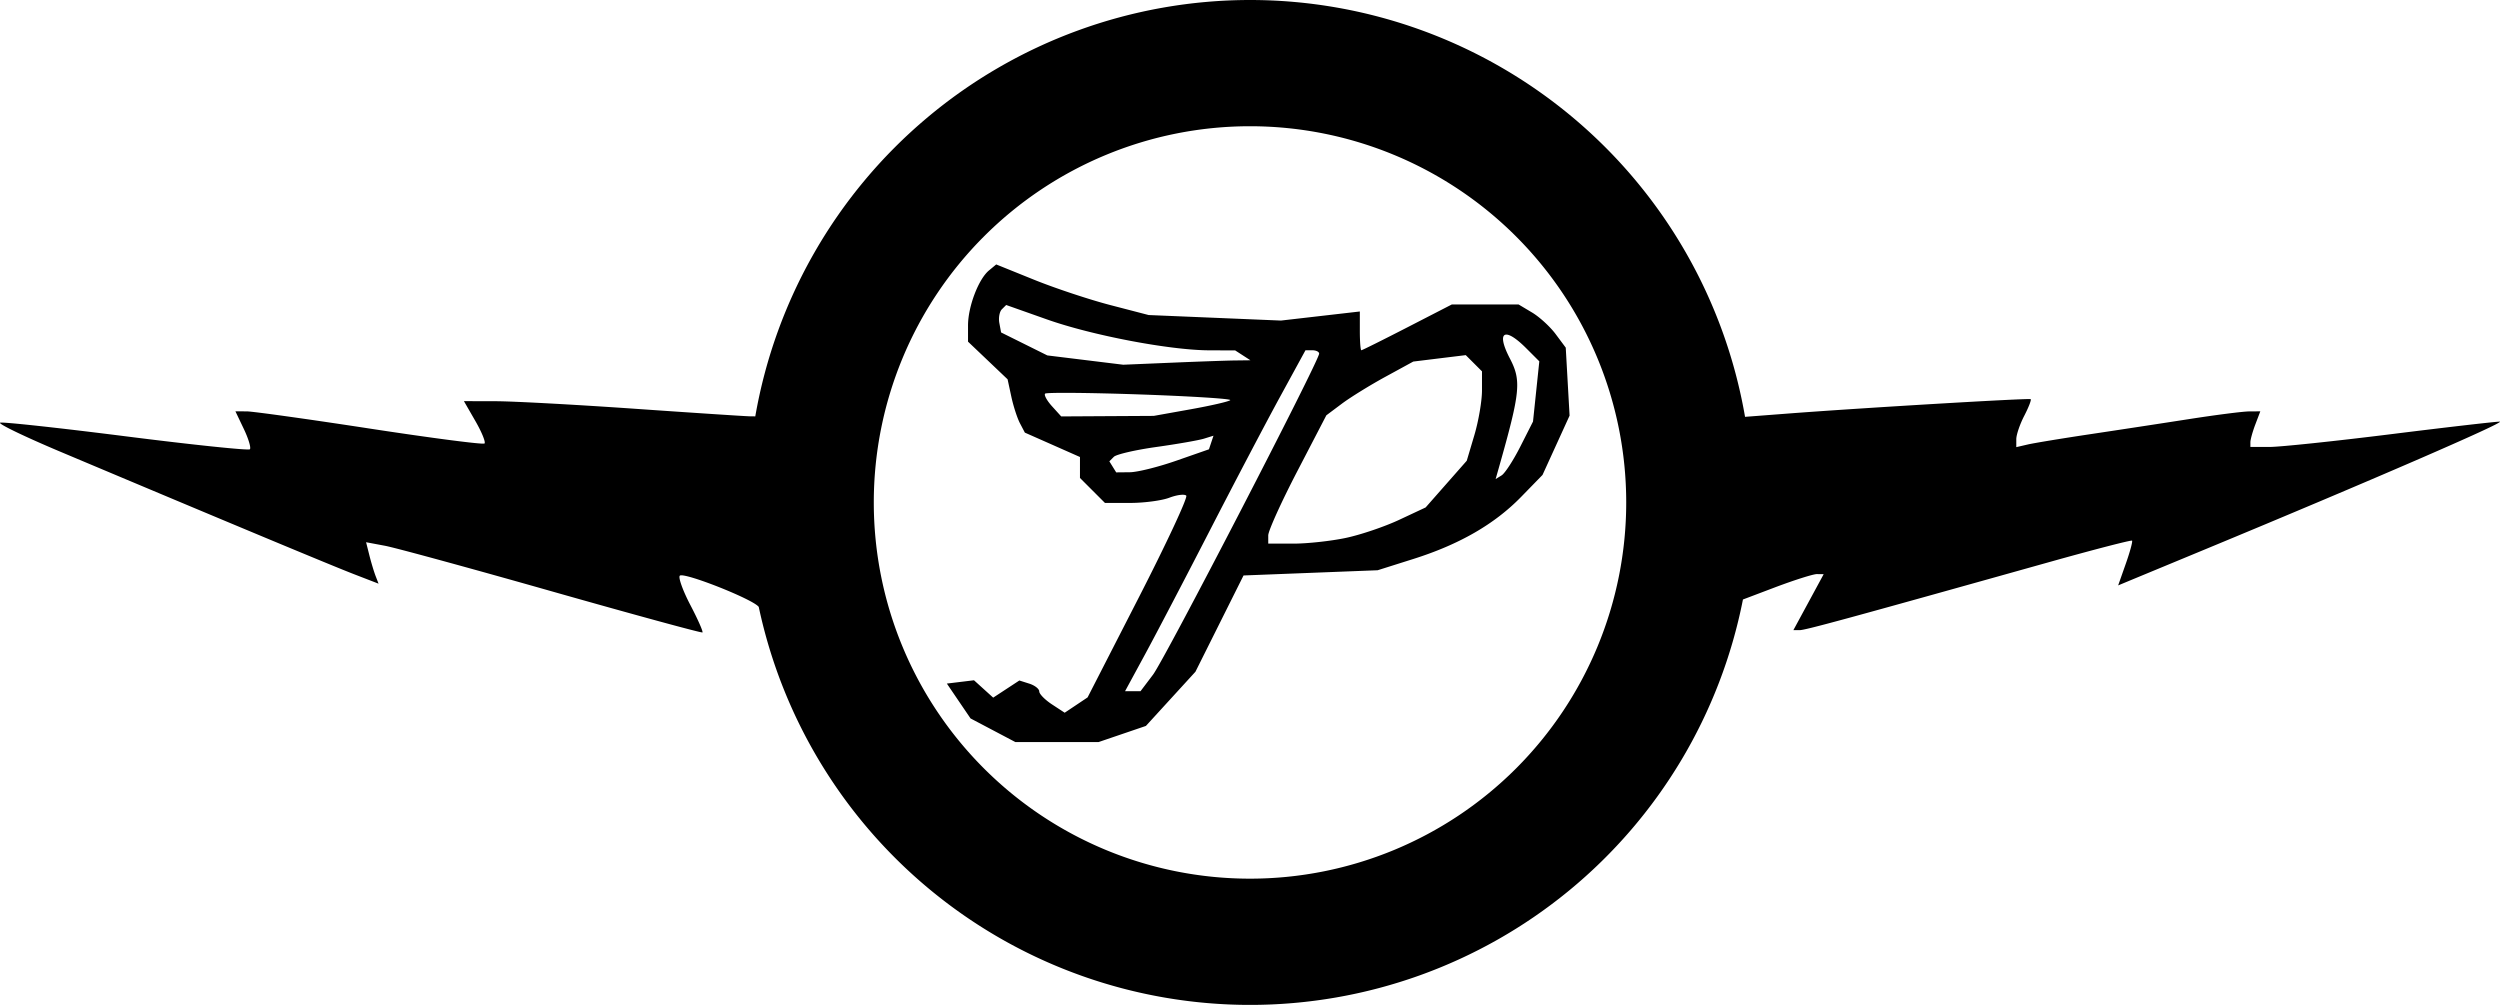 <?xml version="1.0" encoding="UTF-8" standalone="no"?>
<!-- Created with Inkscape (http://www.inkscape.org/) -->

<svg
   width="311.321mm"
   height="125.138mm"
   viewBox="0 0 311.321 125.138"
   version="1.1"
   id="svg5"
   xml:space="preserve"
   xmlns="http://www.w3.org/2000/svg"
   xmlns:svg="http://www.w3.org/2000/svg"><defs
     id="defs2" /><path
     id="path6438"
     style="fill:#000000;stroke-width:0.634"
     d="M 155.661,7.0478092e-5 A 62.569,62.569 0 0 0 94.054,51.851 l -0.707,-0.009 c -0.55,-0.007 -6.989,-0.431 -14.308,-0.941 -7.319,-0.51 -15.099,-0.932 -17.287,-0.937 l -3.98,-0.01 1.435,2.492 c 0.789,1.371 1.297,2.622 1.128,2.781 -0.169,0.159 -6.58,-0.674 -14.248,-1.851 -7.668,-1.177 -14.579,-2.143 -15.357,-2.147 l -1.415,-0.008 1.054,2.21 c 0.58,1.215 0.916,2.348 0.746,2.518 -0.169,0.169 -7.096,-0.553 -15.392,-1.606 C 7.425,53.29 0.361,52.521 0.023,52.634 c -0.337,0.113 3.045,1.745 7.516,3.628 20.973,8.832 33.738,14.156 36.54,15.239 l 3.062,1.183 -0.372,-0.968 c -0.204,-0.533 -0.554,-1.694 -0.776,-2.581 l -0.405,-1.613 2.35,0.441 c 1.292,0.242 10.672,2.805 20.844,5.695 10.172,2.89 18.584,5.184 18.693,5.098 0.109,-0.086 -0.568,-1.623 -1.506,-3.415 -0.937,-1.793 -1.527,-3.436 -1.311,-3.652 0.48,-0.48 9.08,2.915 9.818,3.876 0.003,0.004 0.009,0.018 0.012,0.022 a 62.569,62.569 0 0 0 61.172,49.553 62.569,62.569 0 0 0 61.386,-50.486 l 3.862,-1.463 c 2.482,-0.941 4.891,-1.706 5.353,-1.7 l 0.84,0.011 -1.888,3.486 -1.888,3.485 h 0.77 c 0.72,0 5.713,-1.361 31.101,-8.478 5.572,-1.562 10.209,-2.762 10.304,-2.667 0.096,0.096 -0.255,1.388 -0.779,2.873 l -0.952,2.7 0.788,-0.328 c 0.433,-0.181 4.922,-2.041 9.976,-4.135 20.397,-8.448 37.651,-15.927 36.754,-15.932 -0.523,-0.003 -6.654,0.705 -13.624,1.574 -6.971,0.868 -13.743,1.579 -15.05,1.579 l -2.376,10e-4 v -0.593 c 0,-0.326 0.278,-1.324 0.618,-2.218 l 0.618,-1.625 -1.41,0.011 c -0.776,0.006 -4.12,0.434 -7.431,0.95 -3.311,0.517 -8.872,1.366 -12.357,1.888 -3.485,0.522 -6.979,1.098 -7.763,1.28 l -1.426,0.33 v -0.994 c 0,-0.547 0.449,-1.862 0.997,-2.923 0.548,-1.061 0.905,-1.986 0.792,-2.057 -0.23,-0.145 -21.057,1.091 -30.306,1.798 l -5.261,0.403 A 62.569,62.569 0 0 0 155.661,4.7809179e-7 Z m 0,15.72 a 46.849,46.849 0 0 1 46.849,46.849 46.849,46.849 0 0 1 -46.849,46.849 46.849,46.849 0 0 1 -46.849,-46.849 46.849,46.849 0 0 1 46.849,-46.849 z m -31.604,17.21 -0.903,0.749 c -1.304,1.081 -2.608,4.504 -2.608,6.847 v 2.02 l 2.464,2.344 2.464,2.344 0.463,2.152 c 0.254,1.184 0.738,2.678 1.075,3.32 l 0.612,1.167 3.432,1.518 3.431,1.518 v 1.304 1.304 l 1.555,1.555 1.555,1.555 h 3.156 c 1.736,0 3.927,-0.293 4.869,-0.651 0.942,-0.358 1.888,-0.474 2.101,-0.257 0.213,0.217 -2.465,5.959 -5.95,12.76 l -6.337,12.366 -1.426,0.954 -1.426,0.954 -1.584,-1.038 c -0.871,-0.571 -1.584,-1.297 -1.584,-1.614 0,-0.317 -0.557,-0.753 -1.238,-0.969 l -1.239,-0.393 -1.629,1.068 -1.629,1.068 -1.195,-1.082 -1.195,-1.082 -1.69,0.206 -1.69,0.206 1.475,2.171 1.476,2.17 2.793,1.473 2.793,1.473 h 5.174 5.174 l 2.951,-1.006 2.951,-1.006 3.084,-3.374 3.084,-3.374 2.995,-5.995 2.995,-5.995 8.351,-0.325 8.35,-0.325 4.436,-1.401 c 5.742,-1.814 10.117,-4.334 13.434,-7.738 l 2.661,-2.731 1.685,-3.692 1.685,-3.693 -0.239,-4.232 -0.239,-4.232 -1.256,-1.686 c -0.69,-0.927 -2.012,-2.138 -2.937,-2.69 l -1.682,-1.004 h -4.154 -4.154 l -5.542,2.852 c -3.048,1.568 -5.626,2.852 -5.729,2.852 -0.103,0 -0.188,-1.086 -0.188,-2.414 v -2.414 l -4.911,0.565 -4.911,0.565 -8.238,-0.344 -8.238,-0.344 -4.753,-1.236 c -2.614,-0.68 -6.886,-2.098 -9.492,-3.151 z m 1.241,5.05 5.07,1.794 c 5.642,1.996 15.313,3.837 20.231,3.852 l 3.215,0.01 0.95,0.614 0.95,0.614 -1.901,0.024 v -5.2e-4 c -1.046,0.013 -4.61,0.138 -7.921,0.278 l -6.02,0.253 -4.725,-0.58 -4.725,-0.58 -2.879,-1.43 -2.879,-1.43 -0.218,-1.177 c -0.12,-0.647 0.023,-1.416 0.317,-1.709 z m 62.232,3.688 c 0.455,-0.048 1.325,0.495 2.518,1.688 l 1.64,1.64 -0.392,3.749 -0.392,3.749 -1.582,3.121 c -0.87,1.717 -1.917,3.329 -2.327,3.582 l -0.746,0.461 0.433,-1.525 c 2.644,-9.325 2.784,-10.725 1.348,-13.479 -0.984,-1.887 -1.085,-2.924 -0.5,-2.985 z m -24.961,1.949 h 0.851 c 0.468,0 0.851,0.189 0.851,0.42 0,0.897 -19.217,38.035 -20.686,39.978 l -1.558,2.059 h -0.963 -0.963 l 2.494,-4.594 c 1.372,-2.527 4.988,-9.442 8.035,-15.367 3.047,-5.925 6.979,-13.411 8.739,-16.635 z m 19.961,0.606 1.01,1.01 1.01,1.01 v 2.374 c 0,1.306 -0.427,3.811 -0.948,5.566 l -0.948,3.191 -2.561,2.909 -2.561,2.909 -3.304,1.547 c -1.817,0.851 -4.815,1.865 -6.662,2.253 -1.847,0.388 -4.77,0.706 -6.496,0.706 h -3.137 v -1.027 c 0,-0.565 1.628,-4.16 3.618,-7.99 l 3.617,-6.963 1.927,-1.443 c 1.06,-0.794 3.496,-2.3 5.413,-3.347 l 3.485,-1.903 3.268,-0.402 z m -48.788,4.702 c 2.144,0.019 5.062,0.085 8.234,0.195 6.344,0.22 11.395,0.539 11.225,0.71 -0.17,0.17 -2.383,0.681 -4.917,1.134 l -4.607,0.825 -5.763,0.033 -5.763,0.034 -1.15,-1.271 c -0.633,-0.699 -1.017,-1.404 -0.854,-1.567 0.081,-0.081 1.453,-0.111 3.597,-0.092 z m 17.372,5.332 -0.283,0.847 -0.283,0.847 -4.07,1.42 c -2.238,0.781 -4.837,1.428 -5.775,1.437 l -1.705,0.017 -0.426,-0.689 -0.426,-0.689 0.56,-0.561 c 0.308,-0.308 2.693,-0.86 5.299,-1.226 2.607,-0.366 5.272,-0.832 5.923,-1.035 z" /></svg>
